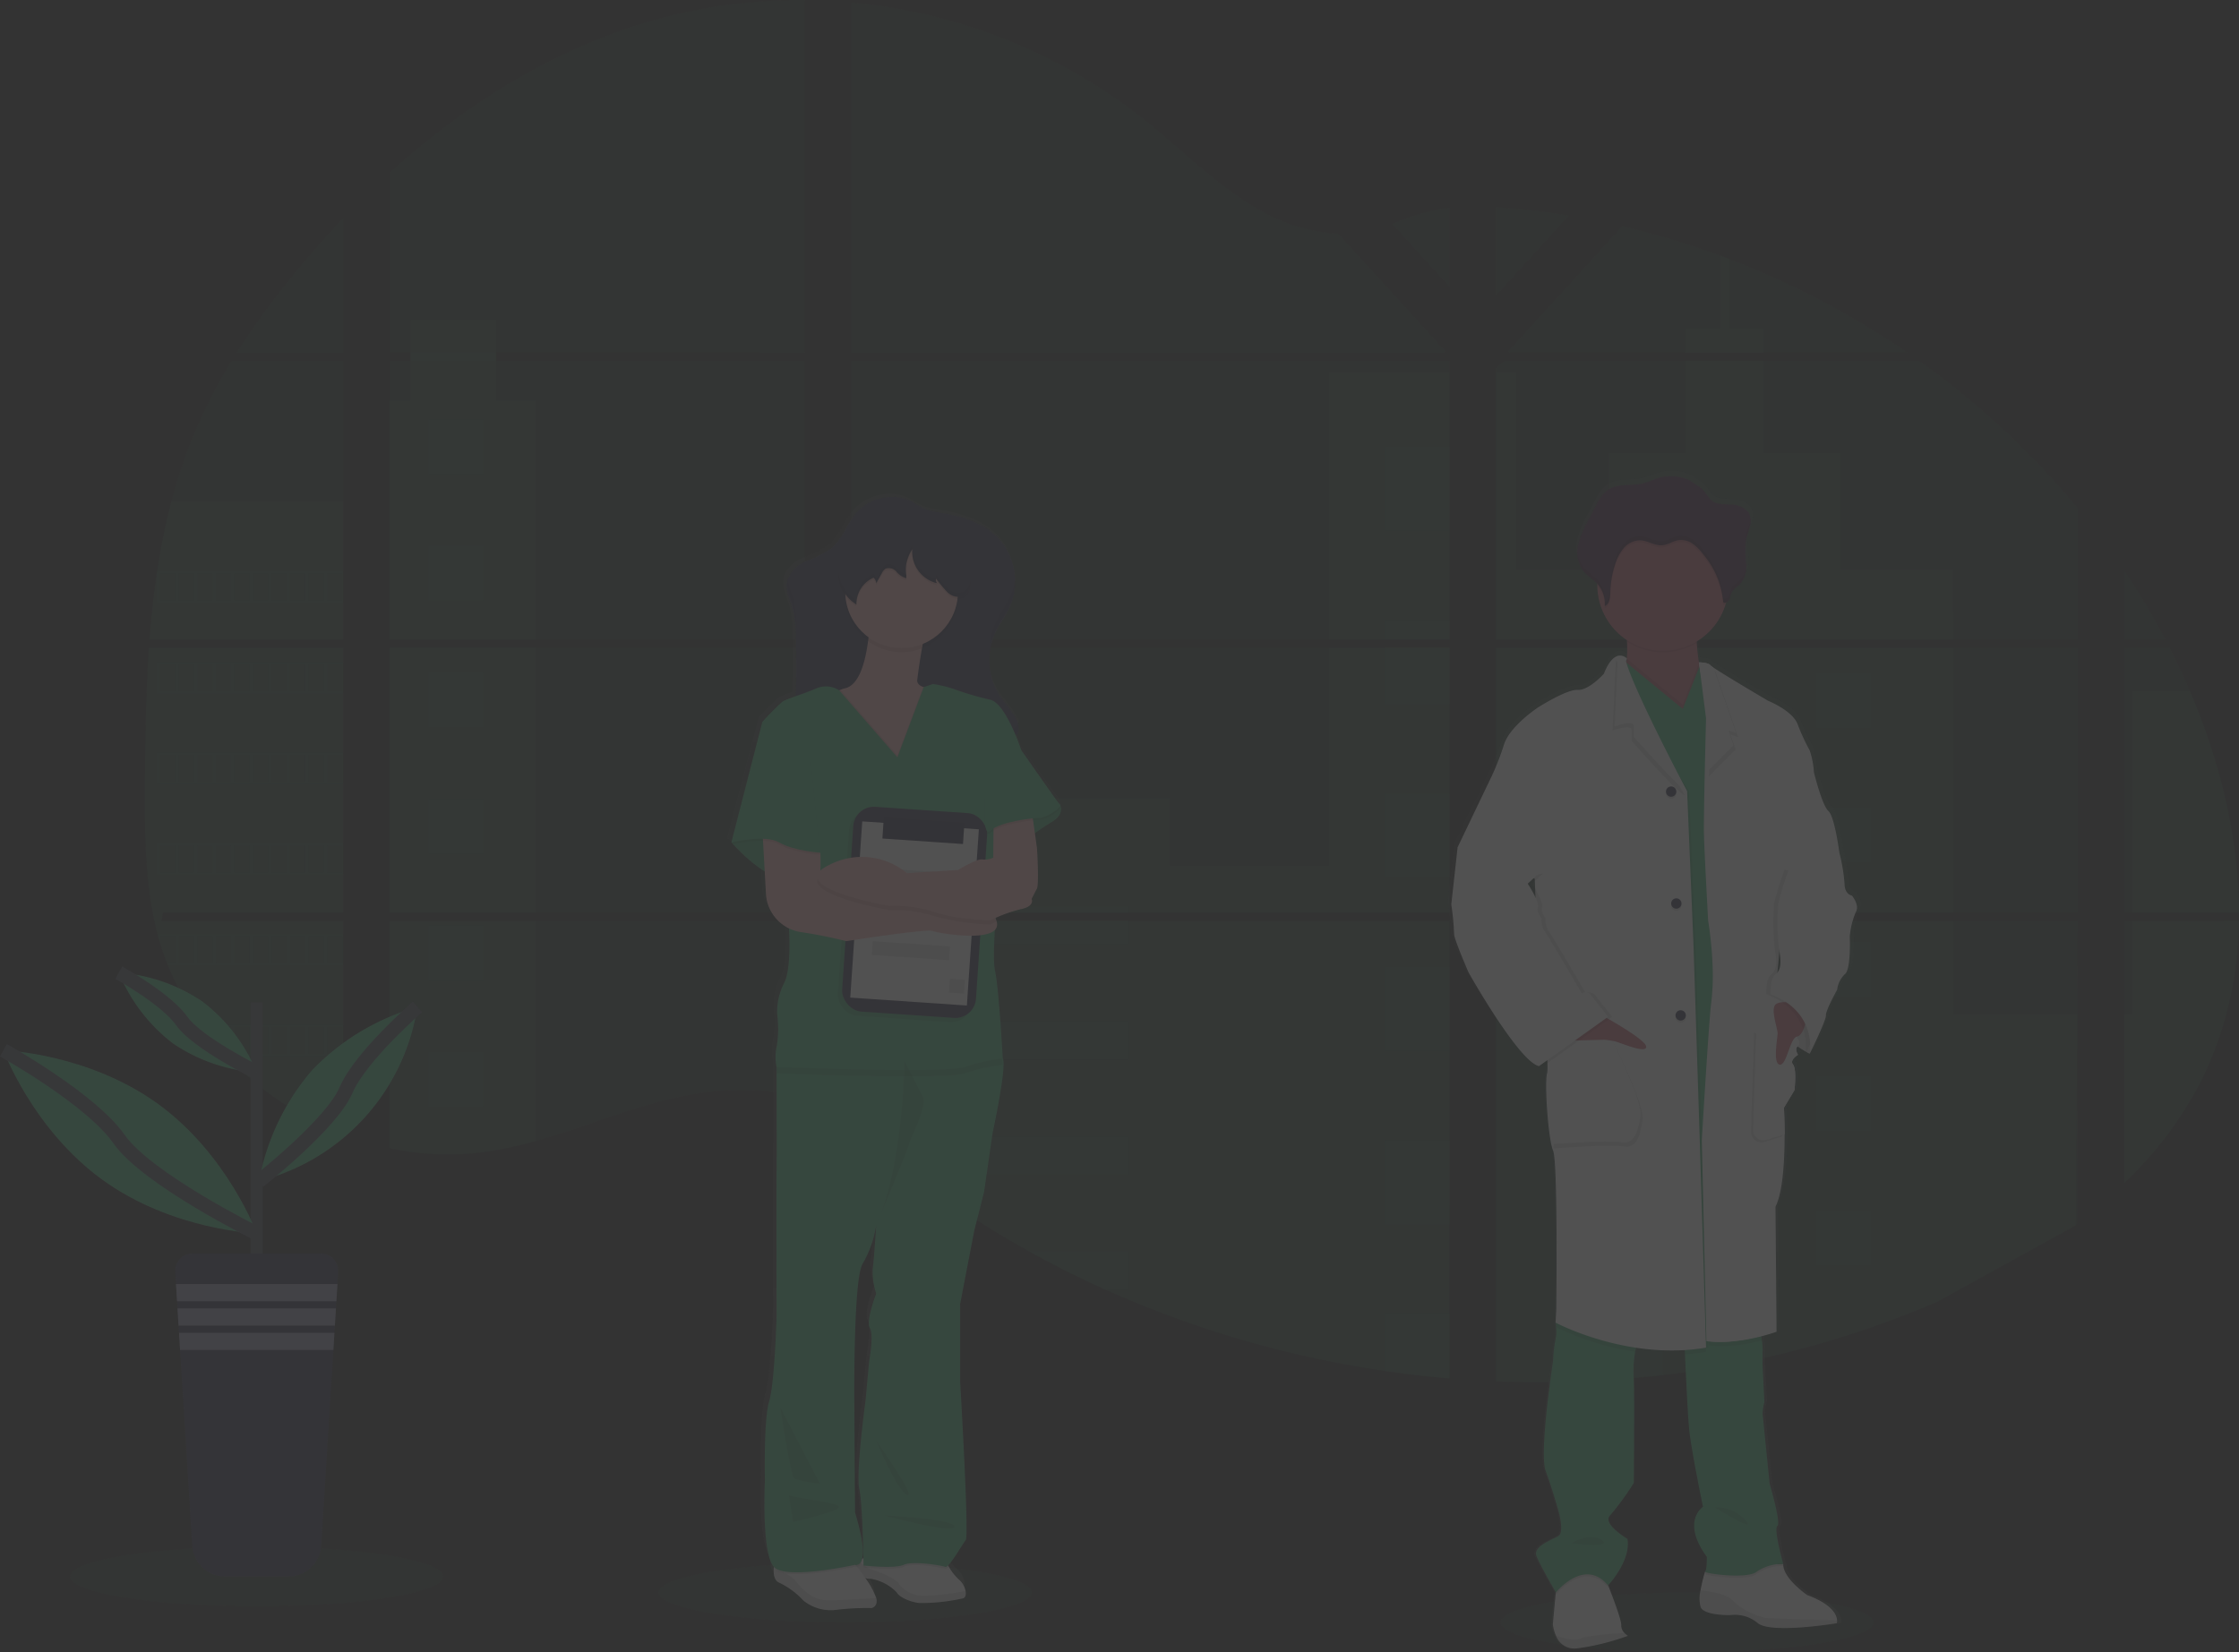 <svg xmlns="http://www.w3.org/2000/svg" xmlns:xlink="http://www.w3.org/1999/xlink" width="318.51" height="235.12" viewBox="0 0 318.51 235.12">
  <rect x="0" y="0" width="318.51" height="235.12" fill="#333333" stroke="none"/>
  <defs>
    <linearGradient id="linear-gradient" x1="0.5" y1="1" x2="0.5" gradientUnits="objectBoundingBox">
      <stop offset="0" stop-color="gray" stop-opacity="0.251"/>
      <stop offset="0.54" stop-color="gray" stop-opacity="0.122"/>
      <stop offset="1" stop-color="gray" stop-opacity="0.102"/>
    </linearGradient>
    <linearGradient id="linear-gradient-2" x1="0.5" y1="1" x2="0.5" y2="0" xlink:href="#linear-gradient"/>
  </defs>
  <g id="cenarios-de-pratica-header-mobile" transform="translate(-0.005 -0.003)" opacity="0.15">
    <path id="Caminho_709" data-name="Caminho 709" d="M90.842,356.76h27.652v37.693H92.864c-.065.39-.131.777-.2,1.166h25.834v30.393a.39.39,0,0,1-.128-.049q-1.09-.433-2.18-.918c-.155-.071-.308-.144-.466-.213q-1.09-.515-2.18-1.09c-.253-.134-.507-.272-.755-.414a45.351,45.351,0,0,1-10.872-8.463c-.1-.09-.183-.188-.272-.272-.441-.48-.875-.965-1.294-1.46-.158-.183-.311-.368-.466-.545-.5-.6-.976-1.232-1.439-1.861-.071-.1-.136-.188-.2-.272a40.252,40.252,0,0,1-4.687-8.474c-.038-.09-.074-.188-.109-.272-.376-.954-.717-1.921-1.011-2.908-.125-.411-.248-.817-.352-1.245-.038-.123-.068-.248-.1-.371-1.531-6.036-1.708-12.308-1.708-18.551v-2.18q.033-3.823.09-7.638.022-.981.041-1.97.057-2.5.163-5.019c.016-.463.038-.929.063-1.39q.016-.4.041-.8Q90.741,358.188,90.842,356.76Z" transform="translate(-69.662 -264.603)" fill="#4dba80" opacity="0.1"/>
    <path id="Caminho_710" data-name="Caminho 710" d="M153.349,151.567H138.18a115.461,115.461,0,0,1,8.068-11.1c2.256-2.768,4.632-5.466,7.1-8.066Z" transform="translate(-104.517 -101.378)" fill="#4dba80" opacity="0.1"/>
    <path id="Caminho_711" data-name="Caminho 711" d="M120.255,207v39.641H92.69c0-.114.016-.232.027-.346.025-.313.049-.624.076-.937.027-.365.063-.73.1-1.09s.071-.8.114-1.191.079-.8.123-1.191.087-.79.136-1.183.093-.79.147-1.183c.041-.324.082-.651.128-.978.063-.46.128-.921.2-1.379a1.311,1.311,0,0,1,.033-.207,95.076,95.076,0,0,1,2.027-9.951,73.684,73.684,0,0,1,3.42-10.082A75.712,75.712,0,0,1,104.361,207Z" transform="translate(-71.423 -155.65)" fill="#4dba80" opacity="0.1"/>
    <path id="Caminho_712" data-name="Caminho 712" d="M218.09,110.717V148.41h59.064V110.717Zm0,38.859v32.371c.338.068.67.136,1.005.193.45.087.9.166,1.362.234l.272.038c.18.03.362.055.545.076.455.065.91.114,1.362.158.213.022.433.038.649.057l.526.038h0c.286.022.57.038.853.049.174,0,.349.014.526.019s.272,0,.414,0h1.515c.234,0,.469,0,.7-.022h.014a4.167,4.167,0,0,0,.488-.019,1.193,1.193,0,0,0,.139,0,3.281,3.281,0,0,0,.4-.016.576.576,0,0,1,.093,0c.3-.019.608-.044.916-.071s.6-.06.907-.093l.619-.076a54.261,54.261,0,0,0,7.48-1.591c5.512-1.537,10.9-3.687,16.409-5.259,7.117-2.03,14.987-3.03,21.864-.559V149.577Zm59.064-80.828V18.568a75.9,75.9,0,0,0-19.188,2.248c-14.957,3.758-28.388,11.908-39.876,22.317V68.746h2.973V69.91H218.09v39.641h59.064V69.91h-43.93V68.743ZM353.036,51.8a24.451,24.451,0,0,1-10.709-3.112c-6.36-3.458-11.444-8.8-17.123-13.311a78.62,78.62,0,0,0-41.443-16.469V68.749h84.31l.21-.221Zm7.681-1.362,8.145,8.94V48.083a32.608,32.608,0,0,0-8.145,2.341Zm8.145,139.551v-40.41H351.494c-.044-.172-.093-.346-.147-.52.052.174.1.349.144.52H283.762V178.8c.643.477,1.278.981,1.907,1.488h0q1.019.834,2.025,1.687l.676.559c.324.272.654.545.981.8q.984.793,1.981,1.57.5.392,1,.771a136.8,136.8,0,0,0,16.8,10.984c1.313.733,2.64,1.439,3.976,2.128q1.332.687,2.684,1.346,2.027.989,4.087,1.907h0a150.03,150.03,0,0,0,39.783,11.586q4.572.673,9.186,1.063V189.981h.273ZM283.762,69.91v39.641h85.1V69.91Zm0,40.8v37.7h85.1V110.717Zm91.705-62.683V60.645L385.86,49.236Q380.694,48.383,375.467,48.029Zm0,62.688V148.41h82.768V110.717Zm82.476,82.258.292-43.4H375.467v65.552a149.135,149.135,0,0,0,15.995-.193h.093q3.815-.245,7.594-.7h.057a139.648,139.648,0,0,0,39.028-10.425m35.968-86.9q-.471-1.09-.967-2.18c-.616-1.362-1.264-2.687-1.935-4.008h-6.458v37.69h16.325C481.154,137.734,478.451,126.835,474.2,116.908Zm-9.36,32.668v37.331a53.418,53.418,0,0,0,11.281-15.216,52.371,52.371,0,0,0,5.033-22.118Zm0-49.843v9.81H470.7a106.582,106.582,0,0,0-5.853-9.81ZM408.711,55.427c-.43-.166-.864-.332-1.3-.49a117.755,117.755,0,0,0-13.979-4.2L377.527,68.19h0l-.311.335.2.221h56.617a120.957,120.957,0,0,0-25.328-13.319ZM435.7,69.91H376.628l-1.161,1.06v38.581h82.768V90.858A117.849,117.849,0,0,0,435.7,69.91Z" transform="translate(-162.653 -18.56)" fill="#4dba80" opacity="0.1"/>
    <path id="Caminho_713" data-name="Caminho 713" d="M120.255,280.39v19.644H92.69c0-.114.016-.232.027-.346.025-.313.049-.624.076-.937.027-.365.063-.73.1-1.09s.071-.8.114-1.191.079-.8.123-1.191.087-.79.136-1.183.093-.79.147-1.183c.041-.324.082-.651.128-.978.063-.46.128-.921.2-1.379a1.313,1.313,0,0,1,.033-.207A95.079,95.079,0,0,1,95.8,280.4Z" transform="translate(-71.423 -209.043)" fill="#4dba80" opacity="0.1"/>
    <path id="Caminho_714" data-name="Caminho 714" d="M90.842,356.76h27.652v37.693H92.864c-.065.39-.131.777-.2,1.166h25.834v30.393a.39.39,0,0,1-.128-.049q-1.09-.433-2.18-.918c-.155-.071-.308-.144-.466-.213q-1.09-.515-2.18-1.09c-.253-.134-.507-.272-.755-.414a45.351,45.351,0,0,1-10.872-8.463c-.1-.09-.183-.188-.272-.272-.441-.48-.875-.965-1.294-1.46-.158-.183-.311-.368-.466-.545-.5-.6-.976-1.232-1.439-1.861-.071-.1-.136-.188-.2-.272a40.252,40.252,0,0,1-4.687-8.474c-.038-.09-.074-.188-.109-.272-.376-.954-.717-1.921-1.011-2.908-.125-.411-.248-.817-.352-1.245-.038-.123-.068-.248-.1-.371-1.531-6.036-1.708-12.308-1.708-18.551v-2.18q.033-3.823.09-7.638.022-.981.041-1.97.057-2.5.163-5.019c.016-.463.038-.929.063-1.39q.016-.4.041-.8Q90.741,358.188,90.842,356.76Z" transform="translate(-69.662 -264.603)" fill="#4dba80" opacity="0.1"/>
    <path id="Caminho_715" data-name="Caminho 715" d="M222.923,178.579v33.963H202.13V178.579h2.965v-11.5h12.169v11.5Z" transform="translate(-146.696 -121.551)" fill="#4dba80" opacity="0.1"/>
    <rect id="Retângulo_307" data-name="Retângulo 307" width="20.791" height="37.693" transform="translate(55.434 92.155)" fill="#4dba80" opacity="0.1"/>
    <path id="Caminho_716" data-name="Caminho 716" d="M218.09,499.37h20.791v31.336a53.868,53.868,0,0,1-7.48,1.589c-.207.03-.411.054-.619.076-.305.036-.608.068-.91.1l-.913.073h-.093l-.4.022h-.139c-.163,0-.324.019-.488.022h-.014c-.234,0-.466.016-.7.022h-1.929a4.3,4.3,0,0,1-.529-.022q-.42-.016-.85-.049h0l-.526-.038c-.218-.016-.436-.038-.651-.06q-.687-.06-1.362-.155l-.545-.076-.272-.038c-.455-.068-.907-.144-1.362-.232-.338-.06-.67-.128-1.005-.2Z" transform="translate(-162.653 -368.353)" fill="#4dba80" opacity="0.1"/>
    <rect id="Retângulo_308" data-name="Retângulo 308" width="17.145" height="37.971" transform="translate(189.062 53.017)" fill="#4dba80" opacity="0.1"/>
    <path id="Caminho_717" data-name="Caminho 717" d="M528.25,338.19v37.7h-85.1V359.626h45.328v9.592H511.1V338.19Z" transform="translate(-322.041 -246.035)" fill="#4dba80" opacity="0.1"/>
    <path id="Caminho_718" data-name="Caminho 718" d="M544.47,538.4a1.534,1.534,0,0,1-.272-.016V563.11q-4.608-.379-9.183-1.06a150.234,150.234,0,0,1-39.8-11.581q-5.485-2.474-10.747-5.393a137.325,137.325,0,0,1-16.793-10.984q-2.011-1.537-3.962-3.142c-.9-.747-1.8-1.51-2.706-2.248-.627-.509-1.262-1.014-1.907-1.493V497.98h67.729c-.049-.174-.093-.346-.142-.521.052.174.1.346.144.521H544.2v40.4C544.29,538.382,544.38,538.39,544.47,538.4Z" transform="translate(-337.991 -366.964)" fill="#4dba80" opacity="0.1"/>
    <path id="Caminho_719" data-name="Caminho 719" d="M905.682,165.862H894.51v-3.471h5.006V152.05q.651.24,1.3.49v9.85h4.867Z" transform="translate(-654.758 -115.673)" fill="#4dba80" opacity="0.1"/>
    <path id="Caminho_720" data-name="Caminho 720" d="M860.679,246.641H805.827a.035.035,0,0,0,.016,0H795.65V208.67h2.883v28.066H811.7V220.115h10.886V207h11.172v13.123h10.88v16.622h16.038Z" transform="translate(-582.836 -155.65)" fill="#4dba80" opacity="0.1"/>
    <path id="Caminho_721" data-name="Caminho 721" d="M795.65,356.76v37.693h65.032V356.76Zm82.675,82.059.093-29.837H860.682V395.63H795.65v65.541a149.122,149.122,0,0,0,15.995-.193h.093q3.815-.245,7.594-.7h.057a139.648,139.648,0,0,0,39.028-10.425" transform="translate(-582.836 -264.603)" fill="#4dba80" opacity="0.1"/>
    <path id="Caminho_722" data-name="Caminho 722" d="M1124.794,499.37h15.169a52.4,52.4,0,0,1-5.033,22.115A53.394,53.394,0,0,1,1123.65,536.7V512.724h1.145Z" transform="translate(-821.46 -368.353)" fill="#4dba80" opacity="0.1"/>
    <path id="Caminho_723" data-name="Caminho 723" d="M1143.03,410.982h-15.18v-31.5h8.215C1140.313,389.407,1143.017,400.306,1143.03,410.982Z" transform="translate(-824.516 -281.132)" fill="#4dba80" opacity="0.1"/>
    <rect id="Retângulo_309" data-name="Retângulo 309" width="9.186" height="11.905" transform="translate(197.024 63.573)" fill="#4dba80" opacity="0.1"/>
    <rect id="Retângulo_310" data-name="Retângulo 310" width="9.186" height="2.741" transform="translate(197.024 88.25)" fill="#4dba80" opacity="0.1"/>
    <rect id="Retângulo_311" data-name="Retângulo 311" width="9.186" height="7.997" transform="translate(197.024 92.155)" fill="#4dba80" opacity="0.1"/>
    <rect id="Retângulo_312" data-name="Retângulo 312" width="9.186" height="11.905" transform="translate(197.024 112.926)" fill="#4dba80" opacity="0.1"/>
    <rect id="Retângulo_313" data-name="Retângulo 313" width="9.186" height="11.905" transform="translate(197.024 137.603)" fill="#4dba80" opacity="0.1"/>
    <path id="Caminho_724" data-name="Caminho 724" d="M746.885,623.236a1.322,1.322,0,0,1,.272.019,1.538,1.538,0,0,1-.272-.016V626H737.7V614.1h9.186Z" transform="translate(-540.676 -451.821)" fill="#4dba80" opacity="0.1"/>
    <path id="Caminho_725" data-name="Caminho 725" d="M746.885,704.65v9.194q-4.611-.379-9.186-1.06V704.65Z" transform="translate(-540.676 -517.697)" fill="#4dba80" opacity="0.1"/>
    <rect id="Retângulo_314" data-name="Retângulo 314" width="39.366" height="0.875" transform="translate(121.109 128.976)" fill="#4dba80" opacity="0.1"/>
    <rect id="Retângulo_315" data-name="Retângulo 315" width="39.366" height="3.352" transform="translate(121.109 131.014)" fill="#4dba80" opacity="0.1"/>
    <rect id="Retângulo_316" data-name="Retângulo 316" width="39.366" height="5.39" transform="translate(121.109 145.352)" fill="#4dba80" opacity="0.1"/>
    <path id="Caminho_726" data-name="Caminho 726" d="M503.559,612.08v5.39H472.768q-2.011-1.531-3.962-3.145c-.9-.744-1.8-1.507-2.706-2.245Z" transform="translate(-343.084 -450.352)" fill="#4dba80" opacity="0.1"/>
    <path id="Caminho_727" data-name="Caminho 727" d="M566.2,672.17v5.4h-3.251q-5.485-2.474-10.747-5.393Z" transform="translate(-405.723 -494.068)" fill="#4dba80" opacity="0.1"/>
    <rect id="Retângulo_317" data-name="Retângulo 317" width="7.75" height="7.75" transform="translate(228.809 95.809)" fill="#4dba80" opacity="0.1"/>
    <rect id="Retângulo_318" data-name="Retângulo 318" width="7.75" height="7.75" transform="translate(61.017 59.701)" fill="#4dba80" opacity="0.1"/>
    <rect id="Retângulo_319" data-name="Retângulo 319" width="7.75" height="7.75" transform="translate(61.017 77.702)" fill="#4dba80" opacity="0.1"/>
    <rect id="Retângulo_320" data-name="Retângulo 320" width="7.75" height="7.75" transform="translate(61.017 95.702)" fill="#4dba80" opacity="0.1"/>
    <rect id="Retângulo_321" data-name="Retângulo 321" width="7.75" height="7.75" transform="translate(61.017 113.7)" fill="#4dba80" opacity="0.1"/>
    <rect id="Retângulo_322" data-name="Retângulo 322" width="7.75" height="7.75" transform="translate(61.017 131.701)" fill="#4dba80" opacity="0.1"/>
    <rect id="Retângulo_323" data-name="Retângulo 323" width="7.75" height="7.75" transform="translate(61.017 149.701)" fill="#4dba80" opacity="0.1"/>
    <rect id="Retângulo_324" data-name="Retângulo 324" width="7.75" height="7.75" transform="translate(258.393 95.809)" fill="#4dba80" opacity="0.1"/>
    <rect id="Retângulo_325" data-name="Retângulo 325" width="7.75" height="7.75" transform="translate(228.809 114.924)" fill="#4dba80" opacity="0.1"/>
    <rect id="Retângulo_326" data-name="Retângulo 326" width="7.75" height="7.75" transform="translate(258.393 114.924)" fill="#4dba80" opacity="0.1"/>
    <rect id="Retângulo_327" data-name="Retângulo 327" width="7.75" height="7.75" transform="translate(228.809 134.036)" fill="#4dba80" opacity="0.1"/>
    <rect id="Retângulo_328" data-name="Retângulo 328" width="7.75" height="7.75" transform="translate(258.393 134.036)" fill="#4dba80" opacity="0.1"/>
    <rect id="Retângulo_329" data-name="Retângulo 329" width="7.75" height="7.75" transform="translate(228.809 153.151)" fill="#4dba80" opacity="0.1"/>
    <rect id="Retângulo_330" data-name="Retângulo 330" width="7.75" height="7.75" transform="translate(258.393 153.151)" fill="#4dba80" opacity="0.1"/>
    <rect id="Retângulo_331" data-name="Retângulo 331" width="7.75" height="7.75" transform="translate(228.809 172.266)" fill="#4dba80" opacity="0.1"/>
    <rect id="Retângulo_332" data-name="Retângulo 332" width="7.75" height="7.75" transform="translate(258.393 172.266)" fill="#4dba80" opacity="0.1"/>
    <path id="Caminho_728" data-name="Caminho 728" d="M838.4,707.327v-5h7.747v4.286Z" transform="translate(-609.591 -510.952)" fill="#4dba80" opacity="0.1"/>
    <path id="Caminho_729" data-name="Caminho 729" d="M96.53,316.91v4.433h26.518V316.91Zm2.64,4.155h-2.18v-3.875h2.18Zm2.64,0h-2.18v-3.875h2.18Zm2.635,0h-2.18v-3.875h2.18Zm2.64,0h-2.18v-3.875h2.18Zm2.638,0h-2.18v-3.875h2.18Zm2.64,0h-2.18v-3.875h2.18Zm2.64,0h-2.18v-3.875H115Zm2.638,0h-2.18v-3.875h2.18Zm2.638,0H118.1v-3.875h2.18Zm2.64,0h-2.18v-3.875h2.18Z" transform="translate(-74.217 -235.611)" fill="#4dba80" opacity="0.1"/>
    <path id="Caminho_730" data-name="Caminho 730" d="M96.53,364.27V368.7h26.518V364.27Zm2.64,4.155h-2.18v-3.875h2.18Zm2.64,0h-2.18v-3.875h2.18Zm2.635,0h-2.18v-3.875h2.18Zm2.64,0h-2.18v-3.875h2.18Zm2.638,0h-2.18v-3.875h2.18Zm2.64,0h-2.18v-3.875h2.18Zm2.64,0h-2.18v-3.875H115Zm2.638,0h-2.18v-3.875h2.18Zm2.638,0H118.1v-3.875h2.18Zm2.64,0h-2.18v-3.875h2.18Z" transform="translate(-74.217 -270.066)" fill="#4dba80" opacity="0.1"/>
    <path id="Caminho_731" data-name="Caminho 731" d="M96.53,411.64v4.431h26.518V411.64Zm2.64,4.15h-2.18v-3.875h2.18Zm2.64,0h-2.18v-3.875h2.18Zm2.635,0h-2.18v-3.875h2.18Zm2.64,0h-2.18v-3.875h2.18Zm2.638,0h-2.18v-3.875h2.18Zm2.64,0h-2.18v-3.875h2.18Zm2.64,0h-2.18v-3.875H115Zm2.638,0h-2.18v-3.875h2.18Zm2.638,0H118.1v-3.875h2.18Zm2.64,0h-2.18v-3.875h2.18Z" transform="translate(-74.217 -304.529)" fill="#4dba80" opacity="0.1"/>
    <path id="Caminho_732" data-name="Caminho 732" d="M96.53,459v4.431h26.518V459Zm2.64,4.153h-2.18v-3.88h2.18Zm2.64,0h-2.18v-3.88h2.18Zm2.635,0h-2.18v-3.88h2.18Zm2.64,0h-2.18v-3.88h2.18Zm2.638,0h-2.18v-3.88h2.18Zm2.64,0h-2.18v-3.88h2.18Zm2.64,0h-2.18v-3.88H115Zm2.638,0h-2.18v-3.88h2.18Zm2.638,0H118.1v-3.88h2.18Zm2.64,0h-2.18v-3.88h2.18Z" transform="translate(-74.217 -338.984)" fill="#4dba80" opacity="0.1"/>
    <path id="Caminho_733" data-name="Caminho 733" d="M97,506.34c.1.42.226.834.352,1.245v-.965h2.18v3.872H98.362c.033.093.068.188.106.272H123.4V506.34Zm5.177,4.153H100v-3.872h2.18Zm2.635,0h-2.18v-3.872h2.18Zm2.64,0h-2.18v-3.872h2.18Zm2.638,0h-2.18v-3.872h2.18Zm2.64,0h-2.18v-3.872h2.18Zm2.64,0h-2.18v-3.872h2.18Zm2.638,0h-2.18v-3.872h2.18Zm2.638,0h-2.18v-3.872h2.18Zm2.64,0h-2.18v-3.872h2.18Z" transform="translate(-74.558 -373.424)" fill="#4dba80" opacity="0.1"/>
    <path id="Caminho_734" data-name="Caminho 734" d="M119.54,553.7c.071.087.136.185.2.273h1.441v1.861l.466.545v-2.417h2.18v3.907h-.9c.087.09.172.185.272.272h16.575V553.7Zm6.938,4.169H124.3v-3.891h2.18Zm2.64,0h-2.18v-3.891h2.18Zm2.64,0h-2.18v-3.891h2.18Zm2.638,0h-2.18v-3.891h2.18Zm2.638,0h-2.18v-3.891h2.18Zm2.64,0h-2.18v-3.891h2.18Z" transform="translate(-90.957 -407.879)" fill="#4dba80" opacity="0.1"/>
    <path id="Caminho_735" data-name="Caminho 735" d="M172.93,601.06c.251.142.5.273.758.411v-.136h2.18v1.229c.158.068.308.142.463.213v-1.441h2.18v2.36a.889.889,0,0,0,.128.046V601.06Z" transform="translate(-129.799 -442.334)" fill="#4dba80" opacity="0.1"/>
    <path id="Caminho_736" data-name="Caminho 736" d="M393.582,243.528ZM376.8,323.952Zm-17.513-40.919c.052.174.1.349.144.521h0C359.388,283.381,359.339,283.207,359.284,283.033Zm34.3-39.505ZM229,202.725v1.161h12.172V202.72ZM376.8,323.952Zm-17.515-40.919c.052.174.1.349.144.521h0C359.388,283.381,359.339,283.207,359.284,283.033Zm34.3-39.505ZM376.8,323.952Zm-17.513-40.919c.052.174.1.349.144.521h0C359.388,283.381,359.339,283.207,359.284,283.033Z" transform="translate(-170.59 -152.537)" fill="#4dba80" opacity="0.1"/>
    <ellipse id="Elipse_4335" data-name="Elipse 4335" cx="26.551" cy="4.264" rx="26.551" ry="4.264" transform="translate(213.438 226.594)" fill="#4dba80" opacity="0.1"/>
    <ellipse id="Elipse_4336" data-name="Elipse 4336" cx="26.551" cy="4.264" rx="26.551" ry="4.264" transform="translate(93.691 222.33)" fill="#4dba80" opacity="0.1"/>
    <path id="Caminho_737" data-name="Caminho 737" d="M441.694,319.989a.145.145,0,0,0-.041-.071c-.406-.4-5.583-7.722-5.583-7.722s-.273-.817-.714-1.88a1.869,1.869,0,0,0,.313-.613,2.108,2.108,0,0,0,.052-.286c0-.03.022-.054.03-.084a2.069,2.069,0,0,0-.027-1.123,1.95,1.95,0,0,1-.112.273,4.559,4.559,0,0,0-.409-.91c-.687-1.183-1.668-2.18-2.39-3.332a9.016,9.016,0,0,1-1.229-5.984c0,.106,0,.215,0,.321a9.32,9.32,0,0,1,.163-1.226,8.507,8.507,0,0,1,.455-1.346c.648-1.485,1.7-2.779,2.335-4.27a8.1,8.1,0,0,0,.485-1.561,8.749,8.749,0,0,0,.242-2.738,4.36,4.36,0,0,1-.068.651,8.87,8.87,0,0,0-2.5-5.9c-2.226-2.237-5.422-3.106-8.48-3.564a7.768,7.768,0,0,1-3.57-1.362,6.205,6.205,0,0,0-4.065-.777,6.706,6.706,0,0,0-4.139,2.046c-1.452,1.6-2.082,3.858-3.777,5.2a16.767,16.767,0,0,1-3.526,1.755,4.72,4.72,0,0,0-2.711,2.556v.044l-.016.044c-.4,1.411.371,2.847.771,4.256a17.248,17.248,0,0,1,.466,4.5c.03,1.842.057,3.687.027,5.531-.014.725-.038,1.458-.093,2.18a11.427,11.427,0,0,0-1.872.752,37.07,37.07,0,0,0-2.894,2.864l-4.466,17.063.06.068-.06.232.226-.052a22.992,22.992,0,0,0,4.559,3.831l.191,3.346a5.948,5.948,0,0,0,3.316,4.744c.071,1.164.292,5.888-.73,7.76a8.72,8.72,0,0,0-.965,4.436,15.086,15.086,0,0,1-.049,4.333,7.084,7.084,0,0,0-.052,3.041h0v.9c0,3.022.035,12.706,0,13.8-.052,1.294,0,20.436,0,20.436s-.253,9.567-1.065,12.158-.608,11.172-.608,11.172-.51,10.221,1.292,12.237c0,.09-.016.183-.019.273v.128c-.022.777.128,1.6.8,1.856a11.4,11.4,0,0,1,3.5,2.542,6.358,6.358,0,0,0,4.9,1.27,36.938,36.938,0,0,1,4.875-.223h0s1.019-.185.689-1.452h0a11.344,11.344,0,0,0-1.575-2.8c.1.027.2.049.3.068l.1.019h.076a1.035,1.035,0,0,0,.125,0h.055a.937.937,0,0,0,.153,0h0a6.838,6.838,0,0,1,3.689,1.907c.455.785,2.06,1.382,3.27,1.531a23.23,23.23,0,0,0,4.057-.256,14.93,14.93,0,0,0,2.273-.414c.36-.136.436-.572.332-1.063h0a2.766,2.766,0,0,0-.943-1.591,7.653,7.653,0,0,1-1.455-1.815l-.114-.183c.76-.725,2.134-3.1,2.55-3.586.507-.6-.817-22.42-.817-22.42v-10.94l2.03-10.355,1.42-5.48,1.218-8.273s2.131-9.662,1.474-10.611h0c0-.019-.545-9.968-1.117-12.357a27.1,27.1,0,0,1-.038-5.8,1.144,1.144,0,0,0,.272-1.193,2.475,2.475,0,0,0-.158-.406v-.125a18.763,18.763,0,0,1,3.67-1.248c2.03-.4,1.523-1.444,1.523-1.444s.458-.9.76-1.444.052-5.382,0-5.779c-.019-.161-.144-1.049-.289-2.057.651-.463,1.5-1.038,2.422-1.583C442.234,321.374,441.839,320.276,441.694,319.989Zm-26.486,69.084s-1.523,3.886-.913,4.88-.1,4.687-.1,4.687l-.51,5.48s-1.42,10.164-.913,12.553a85.012,85.012,0,0,1,.591,9.81h0a.69.69,0,0,0-.1.049l-.068.035c.234-.918.136-2.777-1.027-6.515l-.1-15.442s-.18-17.837,1.229-19.832a15.012,15.012,0,0,0,1.907-5.382s-.305,4.886-.5,6.18A10.189,10.189,0,0,0,415.209,389.073Zm-2.837,38.382c-.014.033-.03.065-.041.1l-.076-.1a.8.8,0,0,0,.117,0Z" transform="translate(-290.885 -206.156)" fill="url(#linear-gradient)"/>
    <path id="Caminho_738" data-name="Caminho 738" d="M476.544,837.117a27.053,27.053,0,0,1-6.251.673c-1.194-.145-2.774-.749-3.224-1.54a6.622,6.622,0,0,0-3.646-1.907,2.454,2.454,0,0,1-.817-.114,10.088,10.088,0,0,1-1.362-.523,2.53,2.53,0,0,1,.03-1.035,1.671,1.671,0,0,1,.06-.2,1.8,1.8,0,0,1,.916-1.019l.1-.046a2.772,2.772,0,0,1,.589-.18c2.142-.411,10.979.414,10.979.414s.248.444.589.995a7.607,7.607,0,0,0,1.439,1.826,2.793,2.793,0,0,1,.929,1.6C476.975,836.542,476.9,836.984,476.544,837.117Z" transform="translate(-339.522 -609.697)" fill="#fff"/>
    <path id="Caminho_739" data-name="Caminho 739" d="M476.553,839.155a27.022,27.022,0,0,1-6.248.673c-1.193-.144-2.774-.752-3.226-1.539a6.641,6.641,0,0,0-3.643-1.907,6.313,6.313,0,0,1-2.18-.638,2.259,2.259,0,0,1,.447-1.834l1.362.967s3.646,1.131,4.322,2.18a4.39,4.39,0,0,0,3.687,1.741,34.5,34.5,0,0,0,5.815-.689C476.984,838.58,476.91,839.022,476.553,839.155Z" transform="translate(-339.531 -611.736)" opacity="0.1"/>
    <path id="Caminho_740" data-name="Caminho 740" d="M432.481,838.77a36.275,36.275,0,0,0-4.812.226,6.2,6.2,0,0,1-4.853-1.278,11.368,11.368,0,0,0-3.458-2.562c-.662-.256-.817-1.09-.787-1.869v-.128a7.626,7.626,0,0,1,.218-1.463l10.6-.226.918,1.245.142.191.559.76s.253.333.586.818a11.631,11.631,0,0,1,1.556,2.823h0C433.487,838.585,432.481,838.77,432.481,838.77Z" transform="translate(-308.503 -609.96)" fill="#fff"/>
    <path id="Caminho_741" data-name="Caminho 741" d="M432.481,843.637a36.275,36.275,0,0,0-4.812.226,6.187,6.187,0,0,1-4.85-1.278,11.051,11.051,0,0,0-3.461-2.556c-.662-.256-.817-1.09-.787-1.869a6.049,6.049,0,0,1,2.973,1.417c.817,1.052,2.281,2.82,4.36,2.932,1.679.09,5.766-.21,7.265-.33C433.489,843.452,432.481,843.637,432.481,843.637Z" transform="translate(-308.503 -614.828)" opacity="0.1"/>
    <path id="Caminho_742" data-name="Caminho 742" d="M431.192,831.687c-.123.91-.5,1.155-.774,1.21a.523.523,0,0,1-.2,0,.678.678,0,0,1-.106-.016s-9.521,2.1-11.444.4a1.328,1.328,0,0,1-.136-.142,7.632,7.632,0,0,1,.218-1.463l10.6-.226.918,1.245a1.8,1.8,0,0,1,.916-1.019Z" transform="translate(-308.476 -609.946)" opacity="0.1"/>
    <path id="Caminho_743" data-name="Caminho 743" d="M477.524,832.555c-.213.234-.39.368-.5.322-.5-.2-4.61-.9-5.916-.3s-5.722.1-5.722.1,0-.523-.025-1.362a2.772,2.772,0,0,1,.589-.18c2.142-.412,10.979.414,10.979.414S477.186,832.005,477.524,832.555Z" transform="translate(-342.545 -609.632)" opacity="0.1"/>
    <path id="Caminho_744" data-name="Caminho 744" d="M446.182,572.964l-1.2,8.322-1.4,5.515-2.006,10.425v11.036s1.3,21.957.8,22.556-2.406,4.014-2.907,3.815-4.611-.9-5.916-.3-5.722.1-5.722.1-.1-8.521-.6-10.927.9-12.632.9-12.632l.5-5.512s.7-3.711.1-4.714.9-4.9.9-4.9a10.264,10.264,0,0,1-.5-3.512c.2-1.3.5-6.215.5-6.215a15.324,15.324,0,0,1-1.891,5.414c-1.392,2-1.215,19.952-1.215,19.952l.1,15.532c2.51,8.224,0,7.42,0,7.42s-9.521,2.106-11.444.4-1.373-12.442-1.373-12.442-.2-8.621.6-11.226,1.055-12.232,1.055-12.232-.052-19.251,0-20.551c.038-1.09,0-10.848,0-13.9v-.9l1.15-2.856,13.624-1.706h6.518s9.81,2.305,10.823,3.3a.226.226,0,0,1,.054.06C448.288,563.242,446.182,572.964,446.182,572.964Z" transform="translate(-304.986 -411.677)" fill="#4dba80"/>
    <path id="Caminho_745" data-name="Caminho 745" d="M472.11,770.88s3,7.218,4.412,7.72S472.11,770.88,472.11,770.88Z" transform="translate(-347.456 -565.881)" opacity="0.1"/>
    <path id="Caminho_746" data-name="Caminho 746" d="M476.18,809.88s10.12.5,10.019,1.6S476.18,809.88,476.18,809.88Z" transform="translate(-350.417 -594.253)" opacity="0.1"/>
    <path id="Caminho_747" data-name="Caminho 747" d="M426.49,799.29c.4.379,7.72,1.09,7.117,1.782s-6.515,2.038-6.515,2.038Z" transform="translate(-314.267 -586.549)" opacity="0.1"/>
    <path id="Caminho_748" data-name="Caminho 748" d="M422.08,753.59c0,.3,1.5,9.624,1.907,10.025s3.709.8,3.709.8Z" transform="translate(-311.059 -553.302)" opacity="0.1"/>
    <path id="Caminho_749" data-name="Caminho 749" d="M434.106,280.181c-1.436,1.6-2.057,3.88-3.73,5.237a16.544,16.544,0,0,1-3.485,1.763,4.632,4.632,0,0,0-2.706,2.662c-.392,1.417.365,2.864.763,4.281a17.718,17.718,0,0,1,.461,4.531c.027,1.856.057,3.711.025,5.567-.049,2.891-.289,5.916-1.823,8.365,5.54,1.763,11.431,2,17.24,2.229a17.394,17.394,0,0,0,3.349-.084,28.711,28.711,0,0,0,2.853-.722,21.877,21.877,0,0,1,5.684-.728,9.544,9.544,0,0,0,2.5-.166,2.463,2.463,0,0,0,1.8-1.583,2.941,2.941,0,0,0-.461-2.147c-.676-1.188-1.635-2.18-2.36-3.352a9.21,9.21,0,0,1-.591-8.281c.643-1.5,1.679-2.8,2.311-4.3a9.063,9.063,0,0,0-1.826-9.613c-2.2-2.251-5.354-3.123-8.374-3.586a7.606,7.606,0,0,1-3.526-1.362,6.035,6.035,0,0,0-4.016-.779A6.556,6.556,0,0,0,434.106,280.181Z" transform="translate(-312.172 -207.346)" fill="#3f3d56"/>
    <g id="Grupo_109" data-name="Grupo 109" transform="translate(111.547 81.789)" opacity="0.1">
      <path id="Caminho_750" data-name="Caminho 750" d="M532.147,325.757a9.065,9.065,0,0,0-.695,4.161,8.91,8.91,0,0,1,.695-2.954c.64-1.5,1.676-2.8,2.308-4.3a8.7,8.7,0,0,0,.635-3.957,8.479,8.479,0,0,1-.635,2.752C533.823,322.961,532.787,324.261,532.147,325.757Z" transform="translate(-502.16 -318.71)"/>
      <path id="Caminho_751" data-name="Caminho 751" d="M426.963,329.453c.016,1.068.033,2.139.035,3.207q0-2.207-.035-4.409a17.686,17.686,0,0,0-.46-4.534,22.448,22.448,0,0,1-.818-2.818c-.243,1.335.447,2.689.818,4.022A17.6,17.6,0,0,1,426.963,329.453Z" transform="translate(-425.192 -320.303)"/>
      <path id="Caminho_752" data-name="Caminho 752" d="M455.616,396.94a9.212,9.212,0,0,1-2.493.166,21.859,21.859,0,0,0-5.681.714,28.931,28.931,0,0,1-2.853.719,17.217,17.217,0,0,1-3.352.087c-5.613-.221-11.305-.458-16.682-2.063a9.24,9.24,0,0,1-.545,1.035c5.54,1.76,11.431,2,17.237,2.229a17.209,17.209,0,0,0,3.352-.087,28.16,28.16,0,0,0,2.842-.717,21.858,21.858,0,0,1,5.67-.722,9.408,9.408,0,0,0,2.493-.169,2.465,2.465,0,0,0,1.8-1.58,2.164,2.164,0,0,0-.027-1.134A2.544,2.544,0,0,1,455.616,396.94Z" transform="translate(-424.01 -374.518)"/>
    </g>
    <path id="Caminho_753" data-name="Caminho 753" d="M460.587,346.343c-.2.452-1.052,4.36-1.253,4.76s-1.3,6.812-1.4,7.172-7.256-1.5-7.256-1.5l-4.308-3.61-4.428-4.406s-.131-3.976,3.131-5.251a4.977,4.977,0,0,1,.681-.213c3.956-.951,3.559-12.981,3.559-12.981l8.12,3.507a84.129,84.129,0,0,0-1.452,8.374c.014.455.371.738.837.91a6.614,6.614,0,0,0,2.218.24S460.789,345.893,460.587,346.343Z" transform="translate(-325.505 -245.36)" fill="#fbbebe"/>
    <path id="Caminho_754" data-name="Caminho 754" d="M535.088,435.929l1.153.3s.853,1.3-1.153,2.5a34.729,34.729,0,0,0-3.659,2.559l-5.927,1.8-1.142-3.583,5.515-4.185Z" transform="translate(-385.469 -321.763)" fill="#4dba80"/>
    <path id="Caminho_755" data-name="Caminho 755" d="M535.088,435.929l1.153.3s.853,1.3-1.153,2.5a34.729,34.729,0,0,0-3.659,2.559l-5.927,1.8-1.142-3.583,5.515-4.185Z" transform="translate(-385.469 -321.763)" opacity="0.1"/>
    <path id="Caminho_756" data-name="Caminho 756" d="M398.845,448.491l-2.305,2.256s4.158,4.812,7.357,5.112,5.262-3.659,5.262-3.659l-2.768-4.36Z" transform="translate(-292.478 -330.865)" fill="#4dba80"/>
    <path id="Caminho_757" data-name="Caminho 757" d="M398.845,448.491l-2.305,2.256s4.158,4.812,7.357,5.112,5.262-3.659,5.262-3.659l-2.768-4.36Z" transform="translate(-292.478 -330.865)" opacity="0.1"/>
    <circle id="Elipse_4337" data-name="Elipse 4337" cx="8.019" cy="8.019" r="8.019" transform="translate(120.245 76.773)" opacity="0.1"/>
    <circle id="Elipse_4338" data-name="Elipse 4338" cx="8.019" cy="8.019" r="8.019" transform="translate(120.245 76.17)" fill="#fbbebe"/>
    <path id="Caminho_758" data-name="Caminho 758" d="M452.248,563.212a25.891,25.891,0,0,0-5.365,1.2c-3,1-26.486.016-26.813,0v-.9l1.15-2.856,13.624-1.706h6.518s9.81,2.305,10.823,3.3C452.226,562.849,452.248,563.212,452.248,563.212Z" transform="translate(-309.596 -411.699)" opacity="0.1"/>
    <path id="Caminho_759" data-name="Caminho 759" d="M460.587,380.493c-.2.452-1.052,4.36-1.253,4.76s-1.3,6.812-1.4,7.172-7.256-1.5-7.256-1.5l-4.308-3.61-4.428-4.406s-.131-3.976,3.131-5.251l8.1,9.311,3.646-9.714a6.614,6.614,0,0,0,2.218.24S460.789,380.043,460.587,380.493Z" transform="translate(-325.505 -279.509)" opacity="0.1"/>
    <path id="Caminho_760" data-name="Caminho 760" d="M431.889,386.151l-8.289-9.537a3.474,3.474,0,0,0-3.289-.243c-1.856.8-4.161,1.455-4.763,1.856a37.164,37.164,0,0,0-2.858,2.88l6.72,17.578-2.959,11.578s.452,5.916-.7,8.071a8.859,8.859,0,0,0-.954,4.461,15.494,15.494,0,0,1-.049,4.36,7.261,7.261,0,0,0-.052,3.057s23.813,1,26.818,0a25.655,25.655,0,0,1,5.365-1.2s-.545-10.028-1.09-12.434.452-11.578.452-11.578l-.651-9.826,3.908-10.082s-2.117-6.463-4.324-7.115a42.856,42.856,0,0,1-4.861-1.4,17.046,17.046,0,0,0-3.36-.853l-1.316.441Z" transform="translate(-304.227 -278.396)" fill="#4dba80"/>
    <rect id="Retângulo_333" data-name="Retângulo 333" width="19.085" height="29.205" rx="2.94" transform="translate(120.986 115.205) rotate(3.89)" opacity="0.1"/>
    <rect id="Retângulo_334" data-name="Retângulo 334" width="19.085" height="29.205" rx="2.94" transform="translate(121.587 114.606) rotate(3.89)" fill="#3f3d56"/>
    <rect id="Retângulo_335" data-name="Retângulo 335" width="16.627" height="25.129" transform="translate(122.664 116.878) rotate(3.89)" fill="#fff"/>
    <rect id="Retângulo_336" data-name="Retângulo 336" width="13.584" height="3.786" transform="translate(124.214 123.456) rotate(4.004)" opacity="0.1"/>
    <rect id="Retângulo_337" data-name="Retângulo 337" width="2.155" height="1.973" transform="translate(135.125 139.267) rotate(3.89)" opacity="0.1"/>
    <rect id="Retângulo_338" data-name="Retângulo 338" width="11.033" height="1.973" transform="translate(124.146 133.914) rotate(3.89)" opacity="0.1"/>
    <rect id="Retângulo_339" data-name="Retângulo 339" width="11.488" height="3.033" transform="translate(125.738 116.289) rotate(3.89)" fill="#3f3d56"/>
    <rect id="Retângulo_340" data-name="Retângulo 340" width="11.488" height="3.033" transform="translate(125.738 116.289) rotate(3.89)" opacity="0.1"/>
    <path id="Caminho_761" data-name="Caminho 761" d="M476.121,572.56s-.1,14.84-4.011,23.36c0,0,4.714-11.229,4.714-11.679s2.605-5.164,1.907-6.567S476.121,572.56,476.121,572.56Z" transform="translate(-347.456 -421.6)" opacity="0.1"/>
    <path id="Caminho_762" data-name="Caminho 762" d="M461.862,297.642a5.577,5.577,0,0,1,.907-3.736,4.6,4.6,0,0,0,3.559,4.85.6.6,0,0,1-.172-.659,20.173,20.173,0,0,0,1.618,1.937,2.151,2.151,0,0,0,2.324.493c1.011-.545,1.022-1.981.76-3.1a14.551,14.551,0,0,0-3.349-6.4A4.43,4.43,0,0,0,464,289.246a8.648,8.648,0,0,0-4.542.711,12.072,12.072,0,0,0-2.18,1.523l-3.815,3.112a3.62,3.62,0,0,0-.926.975,2.67,2.67,0,0,0-.289,1.022,5.507,5.507,0,0,0,2.567,5.2,4.063,4.063,0,0,1,2.433-3.815,1.057,1.057,0,0,1,.379.788l.8-1.433a1.578,1.578,0,0,1,.545-.646,1.423,1.423,0,0,1,1.537.433,2.743,2.743,0,0,0,1.4.924l.022-2.134" transform="translate(-332.984 -215.457)" opacity="0.1"/>
    <path id="Caminho_763" data-name="Caminho 763" d="M461.891,296.541a5.581,5.581,0,0,1,.907-3.738,4.6,4.6,0,0,0,3.561,4.85.6.6,0,0,1-.172-.657,20.5,20.5,0,0,0,1.619,1.937,2.14,2.14,0,0,0,2.324.491c1.011-.545,1.022-1.981.76-3.1a14.55,14.55,0,0,0-3.349-6.4,5.359,5.359,0,0,0-1.872-1.455,5.451,5.451,0,0,0-1.635-.332,8.647,8.647,0,0,0-4.542.708,12.223,12.223,0,0,0-2.18,1.526l-3.815,3.112a3.584,3.584,0,0,0-.926.976,2.657,2.657,0,0,0-.289,1.022,5.5,5.5,0,0,0,2.567,5.194,4.068,4.068,0,0,1,2.433-3.815,1.065,1.065,0,0,1,.379.787l.8-1.428a1.561,1.561,0,0,1,.545-.646,1.423,1.423,0,0,1,1.537.433,2.76,2.76,0,0,0,1.4.924l.022-2.136" transform="translate(-333.013 -214.656)" fill="#3f3d56"/>
    <path id="Caminho_764" data-name="Caminho 764" d="M436.918,463.309c-.7-.354-12.281,1.452-12.281,1.452a66.276,66.276,0,0,0-6.518-1.3,5.846,5.846,0,0,1-4.9-5.265l-.5-9.022,1.556-1.362,6.665,4.36a21.526,21.526,0,0,1,0,2.6,3.674,3.674,0,0,0-.223.817.273.273,0,0,0,.223.245c.452.114,6.616,1.112,6.616,1.112s14.286-.978,17.848,3.834a3.62,3.62,0,0,1,.629,1.188C446.907,465.257,437.553,463.622,436.918,463.309Z" transform="translate(-304.242 -330.843)" fill="#fbbebe"/>
    <path id="Caminho_765" data-name="Caminho 765" d="M466.819,482.809c-.545.243-.883.417-.883.417a33.206,33.206,0,0,1-7.984-1.191,18.755,18.755,0,0,0-6.363-.856s-11.968-2.06-10.112-4.749a.272.272,0,0,0,.223.245c.452.114,6.616,1.112,6.616,1.112s14.286-.978,17.848,3.834A3.617,3.617,0,0,1,466.819,482.809Z" transform="translate(-325.029 -351.664)" opacity="0.1"/>
    <path id="Caminho_766" data-name="Caminho 766" d="M471.813,441.58s.7,4.962.752,5.365.3,5.262,0,5.815-.752,1.452-.752,1.452.5,1.052-1.5,1.455a20.584,20.584,0,0,0-4.36,1.6s-5.115-.15-7.97-1.2a18.392,18.392,0,0,0-6.365-.853s-15.191-2.608-8.673-5.79a10.031,10.031,0,0,1,11.128,1.128l7.267-.45s2.709-1.657,3.461-1.5a2.783,2.783,0,0,0,1.553-.251l.052-5.264Z" transform="translate(-325.053 -326.31)" fill="#fbbebe"/>
    <path id="Caminho_767" data-name="Caminho 767" d="M402.344,396.676l-1.455-.076-4.409,17.167s4.76-1.2,6.812,0,5.815,1.452,5.815,1.452l-1.4-13.684Z" transform="translate(-292.434 -293.587)" opacity="0.1"/>
    <path id="Caminho_768" data-name="Caminho 768" d="M402.344,395.566l-1.455-.076-4.409,17.167s4.76-1.2,6.812,0,5.815,1.452,5.815,1.452l-1.4-13.684Z" transform="translate(-292.434 -292.779)" fill="#4dba80"/>
    <path id="Caminho_769" data-name="Caminho 769" d="M531.787,409.57l2,.452s5.115,7.357,5.515,7.769-1.907,1.907-2.858,1.907-5.613.545-6.967,1.8-.79-5.076-.79-5.221,1.681-4.142,1.681-4.142Z" transform="translate(-388.533 -303.023)" opacity="0.1"/>
    <path id="Caminho_770" data-name="Caminho 770" d="M531.787,408.47l2,.45s5.115,7.371,5.515,7.771-1.907,1.907-2.858,1.907-5.613.545-6.967,1.8-.79-5.076-.79-5.221,1.692-4.155,1.692-4.155Z" transform="translate(-388.533 -302.222)" fill="#4dba80"/>
    <g id="Grupo_110" data-name="Grupo 110" transform="translate(119.244 77.544)" opacity="0.1">
      <path id="Caminho_771" data-name="Caminho 771" d="M462.783,303.757a4.024,4.024,0,0,1,.014-.627,5.577,5.577,0,0,0-.839,2.057v.76c0,.441,0,.886-.014,1.327h-.038v.2a1.087,1.087,0,0,0-.014-.21,2.9,2.9,0,0,1-1.341-.91c-.406-.365-1.041-.714-1.537-.433a1.56,1.56,0,0,0-.545.646L457.661,308a1.054,1.054,0,0,0-.379-.785,4.063,4.063,0,0,0-2.433,3.815,5.537,5.537,0,0,1-2.586-4.341,5.51,5.51,0,0,0,2.586,4.94,4.068,4.068,0,0,1,2.433-3.815,1.066,1.066,0,0,1,.379.788l.8-1.428a1.561,1.561,0,0,1,.545-.646,1.423,1.423,0,0,1,1.537.433,2.76,2.76,0,0,0,1.4.924q0-1.046.022-2.087A5.548,5.548,0,0,1,462.783,303.757Z" transform="translate(-452.256 -303.13)"/>
      <path id="Caminho_772" data-name="Caminho 772" d="M487.494,312.037c.014-.185.035-.371.063-.545l.03-.752A5.512,5.512,0,0,0,487.494,312.037Z" transform="translate(-477.888 -308.666)"/>
      <path id="Caminho_773" data-name="Caminho 773" d="M507.227,320.948a2.145,2.145,0,0,1-2.324-.49,20.177,20.177,0,0,1-1.619-1.937.6.6,0,0,0,.172.659.646.646,0,0,1-.158-.041,18.016,18.016,0,0,0,1.6,1.907,2.163,2.163,0,0,0,2.324.49,2.227,2.227,0,0,0,.891-2.237A1.892,1.892,0,0,1,507.227,320.948Z" transform="translate(-489.354 -314.326)"/>
      <path id="Caminho_774" data-name="Caminho 774" d="M494.278,309.959a4.632,4.632,0,0,1-3.4-4.049,4.6,4.6,0,0,0,3.57,4.695A.6.6,0,0,1,494.278,309.959Z" transform="translate(-480.35 -305.153)"/>
    </g>
    <path id="Caminho_775" data-name="Caminho 775" d="M828.569,324.116s-1.074-.15-1.074-1.711a24.555,24.555,0,0,0-.768-4.485h0s-.665-5.087-1.583-5.894-2.1-5.542-2.1-5.542a11.172,11.172,0,0,0-.613-3.123,26.532,26.532,0,0,1-1.787-3.839c-.82-1.932-4.232-3.256-4.232-3.256s-6.183-3.586-7.935-4.755h0a2.712,2.712,0,0,1-.447-.338c-.305-.4-1.635-.406-1.635-.406a26.9,26.9,0,0,1-.316-2.8v-.294a9.428,9.428,0,0,0,4.144-5.128c.033-.1.06-.21.09-.316a.886.886,0,0,0,.545-.48,9.59,9.59,0,0,1,.357-1.09,4.04,4.04,0,0,1,1.008-.883,3.821,3.821,0,0,0,1.049-3.1c-.027-.916-.174-1.837-.117-2.744a1.079,1.079,0,0,1,.016-.229c.016-.133.035-.272.06-.4.134-.676.425-1.313.589-1.984a2.552,2.552,0,0,0-.2-2,3.427,3.427,0,0,0-2.744-1.09c-1.158-.1-2.18.027-2.935-.935a10.269,10.269,0,0,0-1.166-1.406c-.152-.142-1.635-1.049-1.635-1.106a6.624,6.624,0,0,0-4.632-.357c-.771.224-1.493.589-2.275.771-1.679.4-3.613-.033-5.041.929a5.95,5.95,0,0,0-1.719,2.256q-.545,1.041-1.106,2.084a13.412,13.412,0,0,0-1.469,3.567,6.042,6.042,0,0,0-.1.837h0v.433a1.5,1.5,0,0,0,.016.273,1.574,1.574,0,0,0,.019.169c.019.057.025.185.041.273s.049.242.082.36a.556.556,0,0,0,.049.153c.016.052.06.183.1.273s.038.1.06.142a2.53,2.53,0,0,0,.139.272c.022.035.038.071.06.106a3.073,3.073,0,0,0,.251.365c.58.728,1.441,1.191,2.076,1.872v.305a9.327,9.327,0,0,0,4.273,7.6c0,.1.014.21.019.316a15.542,15.542,0,0,1-.03,2.425,1.15,1.15,0,0,0-.9-.4,1.294,1.294,0,0,0-.349.03l-.025-.019h0v.025c-.6.147-1.338.771-2.044,2.545,0,0-2.147,2.42-3.782,2.319s-5.774,2.521-5.774,2.521-4.038,2.619-4.9,5.289a36.972,36.972,0,0,1-1.741,4.436l-5.006,10.278h0l-.918,8.174a37.8,37.8,0,0,1,.409,4.183c-.1.556,2.1,5.542,2.1,5.542s7.256,12.747,10.221,13.4l.213-.147a1.86,1.86,0,0,0,.4.147l.61-.428a6.366,6.366,0,0,1-.049,1.436c-.406,1.262.155,9.474.869,11.085s.461,22.728.461,22.728l-.1,1.861a.789.789,0,0,0,.025.163l-.025.441.073.038a5.269,5.269,0,0,1-.073,1.777,19.7,19.7,0,0,0-.36,3.125s-2.044,13.047-1.073,15.668,1.79,5.493,1.79,5.493,1.022,3.27.049,3.815-3.728,1.512-3.166,2.872c.518,1.259,2.482,4.632,2.774,5.125l-.025.273-.4,4.341a5.446,5.446,0,0,0,.461,1.657,2.849,2.849,0,0,0,2.913,1.82c.272-.019.586-.049.894-.09a38.718,38.718,0,0,0,6.619-1.725,2.608,2.608,0,0,1-.515-.428h0a1.5,1.5,0,0,1-.455-1.09c.044-.793-1.436-4.556-1.807-5.485l-.085-.207s3.374-3.529,2.812-6.651c0,0-3.733-2.18-2.5-3.379a38.286,38.286,0,0,0,3.425-4.632s.1-12.848,0-14.763a15.922,15.922,0,0,1,.188-3.989c.041-.2.09-.39.142-.583a34.817,34.817,0,0,0,5.139.39q.943,0,1.907-.038,0,.272.024.589c.142,3.183.406,8.766.621,10.84.305,2.97,1.992,10.984,1.992,10.984s-3.218,2.063.561,7.155a6.906,6.906,0,0,1-.251,2.112h0a23.067,23.067,0,0,0-.646,2.662,4.677,4.677,0,0,0,.033,2.431c.613,1.2,4.292,1.106,4.292,1.106h0a.589.589,0,0,1,.09-.014,5.251,5.251,0,0,1,3.894,1.172c1.4,1.123,6.7.632,9.575.273,1.125-.144,1.877-.273,1.877-.273a1.106,1.106,0,0,0,.038-.392h0c-.03-.706-.583-2.254-4.332-3.635,0,0-3.526-2.371-3.477-4.436h-.485c.256-.008.436-.008.436-.008s-1.382-5.038-.818-5.45-1.125-5.995-1.125-5.995-.967-9.374-1.022-10.028a5.765,5.765,0,0,1,.256-1.662l-.256-5.142s-.049-1.708,0-2.264a10.671,10.671,0,0,0-.115-1.441c-.024-.191-.049-.39-.076-.586,1.322-.335,2.18-.643,2.18-.643l-.153-17.889c1.123-2.18,1.33-6.965,1.324-10.354,0-2.18-.1-3.793-.1-3.793l1.534-2.5s.354-3-.207-3.654a.629.629,0,0,1,.068-.858,2.843,2.843,0,0,1,.341-.24.431.431,0,0,1-.036-.06,2.7,2.7,0,0,1,.341-.242s-.545-.845-.057-1.2c.458.311.867.559,1.177.736-.022.2-.044.313-.044.313l.131-.272.482.272s2.4-4.788,2.352-5.491,1.635-3.679,1.635-3.679a3.686,3.686,0,0,1,1.125-2.218c.921-.654.714-5.393.714-5.393a11.586,11.586,0,0,1,.869-3.474C829.73,325.484,828.569,324.116,828.569,324.116Zm-45.985-2.1.046,1.142c-.273-.439-.469-.752-.469-.752Z" transform="translate(-564.539 -197.231)" fill="url(#linear-gradient-2)"/>
    <path id="Caminho_776" data-name="Caminho 776" d="M944.644,540.5l-.589,2.507s-4.714-2.412-5.561-5.463a3.462,3.462,0,0,1,1.42-4.215l4.4,1.858Z" transform="translate(-686.618 -393.06)" fill="#fff"/>
    <path id="Caminho_777" data-name="Caminho 777" d="M944.644,540.5l-.589,2.507s-4.714-2.412-5.561-5.463a3.462,3.462,0,0,1,1.42-4.215l4.4,1.858Z" transform="translate(-686.618 -393.06)" opacity="0.1"/>
    <path id="Caminho_778" data-name="Caminho 778" d="M836,846.293a33.879,33.879,0,0,1-7.357,1.8,2.8,2.8,0,0,1-2.858-1.809,5.534,5.534,0,0,1-.452-1.635l.4-4.319.207-2.3,6.368-1.657.9,2.76.084.207c.36.924,1.815,4.668,1.771,5.45a1.5,1.5,0,0,0,.444,1.09A2.524,2.524,0,0,0,836,846.293Z" transform="translate(-604.428 -613.533)" fill="#fff"/>
    <path id="Caminho_779" data-name="Caminho 779" d="M921.5,843.3a1.092,1.092,0,0,1-.038.392s-9.324,1.553-11.232,0a5.049,5.049,0,0,0-3.913-1.153s-3.608.1-4.21-1.09a4.721,4.721,0,0,1-.03-2.417,23.177,23.177,0,0,1,.632-2.649l.144-.114.858-.689,10.049-.3h.076c-.049,2.055,3.409,4.412,3.409,4.412C920.923,841.054,921.466,842.594,921.5,843.3Z" transform="translate(-660.16 -612.732)" fill="#fff"/>
    <path id="Caminho_780" data-name="Caminho 780" d="M921.494,853.3a1.121,1.121,0,0,1-.041.392s-9.325,1.553-11.229,0a5.05,5.05,0,0,0-3.916-1.153s-3.61.1-4.213-1.09a4.761,4.761,0,0,1-.03-2.42c1.39.139,3.583.485,4.444,1.313a9.915,9.915,0,0,0,4.861,2.608C912.439,853.016,918.791,853.218,921.494,853.3Z" transform="translate(-660.155 -622.736)" opacity="0.1"/>
    <path id="Caminho_781" data-name="Caminho 781" d="M837.205,871.647a33.884,33.884,0,0,1-7.357,1.8,2.8,2.8,0,0,1-2.859-1.809c1.112.373,2.651.763,3.461.406.959-.428,4.36-.7,6.267-.818A2.479,2.479,0,0,0,837.205,871.647Z" transform="translate(-605.636 -638.886)" opacity="0.1"/>
    <path id="Caminho_782" data-name="Caminho 782" d="M868.866,355.212c-3.6-1.4-8.224-6.016-7.068-8.175a4.888,4.888,0,0,0,.45-1.733,15.832,15.832,0,0,0,.033-2.452,33.669,33.669,0,0,0-.482-3.992s11.229.253,10.575,1.907a6.134,6.134,0,0,0-.169,2.27c.055.94.188,2.011.33,2.913.194,1.234.392,2.18.392,2.18s-.689.962-1.09,1.014S874.027,357.215,868.866,355.212Z" transform="translate(-630.828 -251.58)" fill="#cf6f80"/>
    <path id="Caminho_783" data-name="Caminho 783" d="M834.3,839.3l-.084.093c-3.357-4.06-7.417,1-7.417,1l-.06-.109.207-2.3,6.368-1.657.9,2.76Z" transform="translate(-605.454 -613.496)" opacity="0.1"/>
    <path id="Caminho_784" data-name="Caminho 784" d="M915.914,835.537a6.459,6.459,0,0,0-3.76,1.106c-1.308,1.155-7.63.248-7.357,0a.94.94,0,0,0,.142-.417l.859-.69,10.049-.3C915.885,835.431,915.914,835.537,915.914,835.537Z" transform="translate(-662.235 -612.703)" opacity="0.1"/>
    <path id="Caminho_785" data-name="Caminho 785" d="M831.066,704.952a7.639,7.639,0,0,0-.414,1.4,15.987,15.987,0,0,0-.188,3.967c.1,1.907,0,14.69,0,14.69a38.9,38.9,0,0,1-3.36,4.611c-1.2,1.2,2.452,3.36,2.452,3.36.545,3.109-2.758,6.619-2.758,6.619-3.357-4.06-7.417,1-7.417,1s-2.207-3.815-2.758-5.177,2.155-2.3,3.106-2.858-.049-3.815-.049-3.815-.8-2.858-1.755-5.466,1.052-15.586,1.052-15.586a20.133,20.133,0,0,1,.352-3.112,5.271,5.271,0,0,0,.073-1.766c-.016-.2-.035-.362-.049-.477s-.024-.164-.024-.164l.038-.065,1.362-2.54S831.72,703.352,831.066,704.952Z" transform="translate(-598.042 -514.002)" fill="#4dba80"/>
    <path id="Caminho_786" data-name="Caminho 786" d="M908.051,743.687a6.505,6.505,0,0,0-3.76,1.09c-1.308,1.142-7.63.251-7.357,0s.248-2.1.248-2.1c-3.709-5.066-.545-7.12-.545-7.12s-1.654-7.97-1.954-10.927c-.21-2.063-.469-7.63-.608-10.782-.06-1.363-.1-2.3-.1-2.3l3-.6.39-.076,7.308-1.469s.2,1.363.338,2.477a10.893,10.893,0,0,1,.112,1.436c-.046.545,0,2.254,0,2.254l.251,5.112a5.9,5.9,0,0,0-.251,1.654c.052.654,1,9.976,1,9.976s1.654,5.564,1.09,5.965S908.051,743.687,908.051,743.687Z" transform="translate(-654.372 -521.153)" fill="#4dba80"/>
    <path id="Caminho_787" data-name="Caminho 787" d="M872.855,340.8a6.139,6.139,0,0,0-.169,2.27,9.332,9.332,0,0,1-9.924-.185,33.72,33.72,0,0,0-.482-3.992S873.509,339.143,872.855,340.8Z" transform="translate(-631.31 -251.602)" opacity="0.1"/>
    <path id="Caminho_788" data-name="Caminho 788" d="M867.223,298.914a9.322,9.322,0,1,1-18.644.224v-.224a9.325,9.325,0,0,1,18.649,0Z" transform="translate(-621.343 -215.736)" fill="#cf6f80"/>
    <path id="Caminho_789" data-name="Caminho 789" d="M868.866,372.418c-3.6-1.4-8.224-6.017-7.068-8.175a4.889,4.889,0,0,0,.45-1.733l4.924,4.049,3.046,2.5,2.316-5.894c.194,1.234.392,2.18.392,2.18s-.689.962-1.09,1.014S874.027,374.42,868.866,372.418Z" transform="translate(-630.828 -268.786)" opacity="0.1"/>
    <path id="Caminho_790" data-name="Caminho 790" d="M856.623,370.624,852.511,439.7l-5.363.352L833.26,400l2.278-47.552.482-10.047,6.174,5.071,3.046,2.5,2.384-6.068,4.433,3.864Z" transform="translate(-605.851 -249.098)" fill="#4dba80"/>
    <path id="Caminho_791" data-name="Caminho 791" d="M838.471,705.01a7.63,7.63,0,0,0-.414,1.4A39.513,39.513,0,0,1,826.8,702.9l-.074-.038.024-.439v-.229l1.362-2.54S839.125,703.41,838.471,705.01Z" transform="translate(-605.447 -514.06)" opacity="0.1"/>
    <path id="Caminho_792" data-name="Caminho 792" d="M897.029,717.637a27.56,27.56,0,0,1-3.014.346c-.06-1.362-.1-2.3-.1-2.3l3.019-.61Z" transform="translate(-654.328 -525.278)" opacity="0.1"/>
    <path id="Caminho_793" data-name="Caminho 793" d="M914.116,711.877a21.159,21.159,0,0,1-7.608.717l-.038-1.725,7.308-1.469S913.971,710.751,914.116,711.877Z" transform="translate(-663.459 -521.153)" opacity="0.1"/>
    <path id="Caminho_794" data-name="Caminho 794" d="M812.079,459.362c-11.172,1.907-21.4-3.561-21.4-3.561l.1-1.853s.253-21.006-.45-22.616-1.251-9.766-.853-11.011-1.452-20.047-1.452-20.047l-.3-7.63-10.979-4.461,4.9-10.226a36.949,36.949,0,0,0,1.706-4.414c.853-2.657,4.812-5.264,4.812-5.264s4.06-2.605,5.665-2.507,3.709-2.305,3.709-2.305c1.553-3.959,2.959-2.18,2.959-2.18a3.5,3.5,0,0,1-.076.586c-.545,4.346,8.812,18.079,8.946,18.325h0l.9,21.706.9,27.469Z" transform="translate(-569.078 -267.605)" opacity="0.1"/>
    <path id="Caminho_795" data-name="Caminho 795" d="M810.957,459.362c-11.172,1.907-21.406-3.561-21.406-3.561l.1-1.853s.251-21.006-.452-22.616-1.251-9.774-.85-11.03-1.461-20.039-1.461-20.039l-.3-7.63-10.976-4.461,4.9-10.226a37.564,37.564,0,0,0,1.706-4.412c.853-2.649,4.826-5.259,4.826-5.259s4.06-2.6,5.662-2.507,3.717-2.3,3.717-2.3c1.556-3.959,3.27-2.18,3.27-2.18,0,.191-.164.272-.076.586,1.2,4.215,8.512,18.079,8.646,18.325h0l.9,21.706.883,27.483Z" transform="translate(-568.256 -267.605)" fill="#fff"/>
    <path id="Caminho_796" data-name="Caminho 796" d="M866.8,382.47c-1.2-.5-7.567-7.769-7.567-7.769v-1.654c-.232-.545-1.61-.213-2.725.169l.48-10.047.545.452C858.725,367.835,866.671,382.228,866.8,382.47Z" transform="translate(-627.112 -269.266)" opacity="0.1"/>
    <path id="Caminho_797" data-name="Caminho 797" d="M867.9,380.292c-1.2-.5-7.57-7.769-7.57-7.769v-1.657c-.232-.545-1.608-.213-2.725.169L858.081,361l.545.45C859.828,365.657,867.771,380.047,867.9,380.292Z" transform="translate(-627.912 -267.687)" fill="#fff"/>
    <path id="Caminho_798" data-name="Caminho 798" d="M826.243,562.661c.15,0,7.769-.8,7.769-.8s4.613,9.074,4.311,11.278-.85,4.161-2.706,3.815-9.987.272-9.987.272Z" transform="translate(-604.646 -413.816)" opacity="0.1"/>
    <path id="Caminho_799" data-name="Caminho 799" d="M825.133,560.451c.153,0,7.771-.8,7.771-.8s4.611,9.087,4.311,11.267-.853,4.161-2.706,3.815-9.989.273-9.989.273Z" transform="translate(-603.839 -412.208)" fill="#fff"/>
    <path id="Caminho_800" data-name="Caminho 800" d="M836.716,547s6.992,3.76,7.142,4.9-3.559-.5-4.36-.7a10.377,10.377,0,0,0-1.6-.251l-5.343.144Z" transform="translate(-609.681 -403.005)" fill="#cf6f80"/>
    <circle id="Elipse_4339" data-name="Elipse 4339" cx="0.736" cy="0.736" r="0.736" transform="translate(237 112.201)" opacity="0.1"/>
    <circle id="Elipse_4340" data-name="Elipse 4340" cx="0.736" cy="0.736" r="0.736" transform="translate(237 111.902)" fill="#3f3d56"/>
    <circle id="Elipse_4341" data-name="Elipse 4341" cx="0.736" cy="0.736" r="0.736" transform="translate(238.354 144.05)" opacity="0.1"/>
    <circle id="Elipse_4342" data-name="Elipse 4342" cx="0.736" cy="0.736" r="0.736" transform="translate(238.354 143.747)" fill="#3f3d56"/>
    <circle id="Elipse_4343" data-name="Elipse 4343" cx="0.736" cy="0.736" r="0.736" transform="translate(237.736 128.126)" opacity="0.1"/>
    <circle id="Elipse_4344" data-name="Elipse 4344" cx="0.736" cy="0.736" r="0.736" transform="translate(237.736 127.826)" fill="#3f3d56"/>
    <path id="Caminho_801" data-name="Caminho 801" d="M915.383,418.239s.5.752,0,1.09.049,1.2.049,1.2-1.251.73-.7,1.392.2,3.635.2,3.635l-1.5,2.5s.09,1.6.1,3.774c0,3.384-.2,8.142-1.3,10.311l.147,17.8s-5.267,1.926-9.676,1.338l-.654-28.557s.954-16.194,1.305-19.3a32.341,32.341,0,0,0,.251-4.864,54.286,54.286,0,0,0-.654-7.115s-.545-9.777-.6-12.483c-.025-1.294.044-5.071.12-8.662.084-3.927.18-7.63.18-7.63l-.995-7.872s.995-.1,1.294.3a2.865,2.865,0,0,0,.436.335h0c1.719,1.161,7.785,4.73,7.785,4.73s3.357,1.335,4.161,3.248a28.292,28.292,0,0,0,1.752,3.815,11.78,11.78,0,0,1,.6,3.106s1.155,4.714,2.057,5.512,1.55,5.867,1.55,5.867l-7.97,6.267s-.7,10.425-.85,10.829S915.383,418.239,915.383,418.239Z" transform="translate(-659.952 -270.445)" fill="#fff"/>
    <path id="Caminho_802" data-name="Caminho 802" d="M915.664,417.984s.5.752,0,1.09.046,1.2.046,1.2-1.251.73-.7,1.392.2,3.635.2,3.635l-1.5,2.5s.09,1.6.1,3.774c0,3.384-.2,8.142-1.3,10.311l.15,17.8s-5.267,1.926-9.676,1.338l-.651-28.557s.951-16.194,1.305-19.3a32.051,32.051,0,0,0,.248-4.864,54.618,54.618,0,0,0-.651-7.115s-.545-9.777-.6-12.483c-.025-1.294.044-5.071.12-8.662.085-3.927.18-7.63.18-7.63l-1.313-7.978s1.313,0,1.616.406a2.588,2.588,0,0,0,.436.335h0c1.717,1.161,7.782,4.73,7.782,4.73s3.349,1.335,4.166,3.248a30.224,30.224,0,0,0,1.752,3.815,11.777,11.777,0,0,1,.6,3.106s1.155,4.714,2.057,5.512,1.553,5.867,1.553,5.867l-7.97,6.267s-.7,10.425-.853,10.829S915.664,417.984,915.664,417.984Z" transform="translate(-659.93 -270.19)" fill="#fff"/>
    <path id="Caminho_803" data-name="Caminho 803" d="M906.912,376.332l.722,2.1-3.79,3.815c.084-3.927.18-7.63.18-7.63l-1.313-7.976s1.313,0,1.616.406a2.594,2.594,0,0,0,.436.335h0l3.221,9.289Z" transform="translate(-660.723 -271.791)" opacity="0.1"/>
    <path id="Caminho_804" data-name="Caminho 804" d="M905.782,374.108l.722,2.1-3.787,3.815c.082-3.927.18-7.63.18-7.63l-1.316-7.978s1.316,0,1.616.406a2.731,2.731,0,0,0,.436.335h0l3.24,9.3Z" transform="translate(-659.901 -270.168)" fill="#fff"/>
    <path id="Caminho_805" data-name="Caminho 805" d="M867.223,298.914a9.294,9.294,0,0,1-.458,2.891.387.387,0,0,1-.294-.071,12.055,12.055,0,0,0-2.763-6.717,7.113,7.113,0,0,0-1.5-1.553,2.935,2.935,0,0,0-2.033-.575c-.818.112-1.54.668-2.365.738-1.09.09-2.066-.665-3.147-.7A3.085,3.085,0,0,0,852.351,294a6.312,6.312,0,0,0-1.24,2.3,13.451,13.451,0,0,0-.692,3.967c-.014.763-.087,1.719-.8,2a4.059,4.059,0,0,0-1.027-3.106l-.016-.019v-.223a9.325,9.325,0,1,1,18.649,0Z" transform="translate(-621.343 -215.736)" opacity="0.1"/>
    <path id="Caminho_806" data-name="Caminho 806" d="M854.2,267.85a6.419,6.419,0,0,0-4.529-.354c-.755.223-1.466.586-2.232.768-1.635.4-3.542-.033-4.946.924a5.9,5.9,0,0,0-1.684,2.245l-1.09,2.074a13.477,13.477,0,0,0-1.441,3.542,4.531,4.531,0,0,0,.695,3.659c.575.73,1.43,1.191,2.057,1.88a4.087,4.087,0,0,1,1.025,3.115c.709-.272.779-1.234.8-2a13.476,13.476,0,0,1,.692-3.967,6.312,6.312,0,0,1,1.24-2.3,3.087,3.087,0,0,1,2.313-1.076c1.09.038,2.068.793,3.147.7.817-.068,1.542-.624,2.365-.736a2.921,2.921,0,0,1,2.033.575,6.979,6.979,0,0,1,1.5,1.553,12.006,12.006,0,0,1,2.766,6.717c.308.223.752-.071.9-.42a9.934,9.934,0,0,1,.352-1.09,4.026,4.026,0,0,1,.986-.88,3.858,3.858,0,0,0,1.03-3.087,15.372,15.372,0,0,1-.038-3.357c.128-.673.417-1.308.575-1.976a2.582,2.582,0,0,0-.2-1.992,3.364,3.364,0,0,0-2.692-1.09c-1.136-.1-2.153.027-2.878-.929a10.646,10.646,0,0,0-1.144-1.4C855.652,268.809,854.2,267.91,854.2,267.85Z" transform="translate(-613.768 -199.475)" fill="#512e4e"/>
    <path id="Caminho_807" data-name="Caminho 807" d="M778.277,466.312l-2.845-5.262-.9,8.12a37.676,37.676,0,0,1,.4,4.161c-.1.553,2.054,5.512,2.054,5.512s7.12,12.684,10.028,13.336l9.81-7.019-2.6-3.308s-.9-.351-1.128,0c0,0-4.839-8.322-5.338-8.921a3.032,3.032,0,0,1-.4-1.807s-.752-.8-.5-1.553-1.439-3.357-1.439-3.357l1.553-1.452Z" transform="translate(-567.471 -340.475)" opacity="0.1"/>
    <path id="Caminho_808" data-name="Caminho 808" d="M773.974,458.84l-.752.6-.9,8.12a37.619,37.619,0,0,1,.4,4.161c-.1.553,2.057,5.512,2.057,5.512S781.9,489.92,784.8,490.571l9.826-7.019-2.608-3.308s-.9-.351-1.128,0c0,0-4.837-8.322-5.338-8.921a3,3,0,0,1-.4-1.807s-.752-.8-.5-1.553-1.455-3.357-1.455-3.357l1.553-1.452Z" transform="translate(-565.863 -338.867)" fill="#fff"/>
    <path id="Caminho_809" data-name="Caminho 809" d="M934.475,562.67c.545.662.2,3.638.2,3.638l-1.5,2.488s.09,1.608.1,3.777l-2.529.79a1.5,1.5,0,0,1-1.951-1.482l.439-14.06,5.9,2.253c-.5.349.049,1.2.049,1.2S933.924,562.008,934.475,562.67Z" transform="translate(-679.695 -410.877)" opacity="0.1"/>
    <path id="Caminho_810" data-name="Caminho 810" d="M935.589,561.563c.545.659.2,3.635.2,3.635l-1.5,2.49s.09,1.6.1,3.774l-2.575.8a1.469,1.469,0,0,1-1.907-1.447l.439-14.109,5.9,2.259c-.5.349.046,1.2.046,1.2S935.039,560.9,935.589,561.563Z" transform="translate(-680.51 -410.069)" fill="#fff"/>
    <path id="Caminho_811" data-name="Caminho 811" d="M945.337,544.042s-.4,2.559-1.4,2.708-1.452,4.139-2.452,4-.338-3.711-.3-4.4-1.09-3.559-.251-4.21,3.51,0,3.51,0Z" transform="translate(-688.301 -399.256)" fill="#cf6f80"/>
    <path id="Caminho_812" data-name="Caminho 812" d="M944.654,467.415l1.888-3.815a24.687,24.687,0,0,1,.755,4.461c0,1.553,1.052,1.706,1.052,1.706s1.153,1.362.545,2.357a11.405,11.405,0,0,0-.85,3.458s.2,4.711-.7,5.363a3.7,3.7,0,0,0-1.1,2.207s-1.654,2.956-1.6,3.659-2.305,5.463-2.305,5.463,1.153-5.916-5.564-8.472c0,0-.052-2.005.45-2.556s1.283-.817.793-3.586a32.507,32.507,0,0,1-.142-6.774,42.594,42.594,0,0,1,1.5-4.828Z" transform="translate(-685.498 -342.33)" opacity="0.1"/>
    <path id="Caminho_813" data-name="Caminho 813" d="M947.131,461.6l1.651.545a24.687,24.687,0,0,1,.755,4.461c0,1.553,1.052,1.706,1.052,1.706s1.153,1.362.545,2.357a11.433,11.433,0,0,0-.853,3.458s.2,4.711-.7,5.362a3.65,3.65,0,0,0-1.09,2.207s-1.654,2.956-1.6,3.659-2.308,5.463-2.308,5.463,1.153-5.916-5.564-8.472c0,0-.049-2.006.452-2.556s1.283-.817.793-3.586a32.5,32.5,0,0,1-.142-6.774,42.6,42.6,0,0,1,1.5-4.828Z" transform="translate(-687.136 -340.875)" fill="#fff"/>
    <path id="Caminho_814" data-name="Caminho 814" d="M834.92,822.094s2.632-1.654,4.36-.452S834.92,822.094,834.92,822.094Z" transform="translate(-611.405 -602.492)" opacity="0.1"/>
    <path id="Caminho_815" data-name="Caminho 815" d="M910,805.661a5.328,5.328,0,0,1,4.286,1.807C916.243,809.574,910,805.661,910,805.661Z" transform="translate(-666.027 -591.173)" opacity="0.1"/>
    <g id="Grupo_111" data-name="Grupo 111" transform="translate(224.396 73.764)" opacity="0.1">
      <path id="Caminho_816" data-name="Caminho 816" d="M871.535,304.821c-.335.292-.766.5-.989.88a10.157,10.157,0,0,0-.349,1.09c-.153.352-.6.643-.907.42a12.046,12.046,0,0,0-2.763-6.717,6.969,6.969,0,0,0-1.5-1.55,2.929,2.929,0,0,0-2.036-.578c-.817.112-1.537.668-2.362.738-1.09.09-2.068-.665-3.15-.7a3.074,3.074,0,0,0-2.311,1.074,6.312,6.312,0,0,0-1.24,2.3,13.471,13.471,0,0,0-.692,3.967c-.016.76-.087,1.708-.79,1.992a3.768,3.768,0,0,1,0,.608c.711-.273.782-1.234.8-2a13.479,13.479,0,0,1,.692-3.967,6.311,6.311,0,0,1,1.24-2.3A3.085,3.085,0,0,1,857.491,299c1.09.038,2.071.793,3.15.7.818-.068,1.542-.624,2.363-.736a2.929,2.929,0,0,1,2.035.575,6.983,6.983,0,0,1,1.5,1.553,12.02,12.02,0,0,1,2.763,6.717c.311.223.755-.071.907-.42a10.563,10.563,0,0,1,.349-1.09,4.04,4.04,0,0,1,.989-.88,3.856,3.856,0,0,0,1.03-3.087v-.1A3.584,3.584,0,0,1,871.535,304.821Z" transform="translate(-848.555 -295.876)"/>
      <path id="Caminho_817" data-name="Caminho 817" d="M841.017,310.412c-.624-.689-1.48-1.153-2.054-1.883a3.952,3.952,0,0,1-.793-2.229,4.2,4.2,0,0,0,.793,2.831c.575.73,1.431,1.191,2.054,1.88a4.087,4.087,0,0,1,1.03,2.431A4.088,4.088,0,0,0,841.017,310.412Z" transform="translate(-838.155 -301.657)"/>
      <path id="Caminho_818" data-name="Caminho 818" d="M926.452,289.786c-.161.668-.447,1.3-.578,1.975a6.308,6.308,0,0,0-.084,1.379,5.284,5.284,0,0,1,.084-.777c.131-.673.417-1.308.578-1.975a3.421,3.421,0,0,0,.09-1.128,3.78,3.78,0,0,1-.09.526Z" transform="translate(-901.905 -289.26)"/>
    </g>
    <ellipse id="Elipse_4345" data-name="Elipse 4345" cx="26.551" cy="4.264" rx="26.551" ry="4.264" transform="translate(9.973 220.057)" fill="#4dba80" opacity="0.1"/>
    <rect id="Retângulo_341" data-name="Retângulo 341" width="1.708" height="38.467" transform="translate(35.671 142.627)" fill="#535461"/>
    <path id="Caminho_819" data-name="Caminho 819" d="M129.315,675.76l-.109,1.733-.15,2.452-.063,1.019-.153,2.452-.065,1.019-.15,2.452L126.9,714.7a4.709,4.709,0,0,1-4.7,4.42h-8.957a4.706,4.706,0,0,1-4.7-4.439l-1.725-27.813-.15-2.452-.063-1.019-.155-2.452-.063-1.019-.15-2.452-.109-1.733a2.452,2.452,0,0,1,2.436-2.591h18.317a2.452,2.452,0,0,1,2.433,2.61Z" transform="translate(-81.197 -494.781)" fill="#3f3d56"/>
    <path id="Caminho_820" data-name="Caminho 820" d="M113.551,670.52l-.153,2.447H90.733l-.153-2.447Z" transform="translate(-65.542 -487.81)" fill="#9d9cb5"/>
    <path id="Caminho_821" data-name="Caminho 821" d="M113.91,683.24l-.15,2.447H91.523l-.153-2.447Z" transform="translate(-66.116 -497.064)" fill="#9d9cb5"/>
    <path id="Caminho_822" data-name="Caminho 822" d="M114.27,695.97l-.15,2.444H92.313l-.153-2.444Z" transform="translate(-66.691 -506.325)" fill="#9d9cb5"/>
    <path id="Caminho_823" data-name="Caminho 823" d="M38.392,574.6c9.951,7.2,14.1,18.458,14.1,18.458s-11.989-.412-21.943-7.611S16.44,567,16.44,567,28.429,567.4,38.392,574.6Z" transform="translate(-15.95 -417.555)" fill="#4dba80"/>
    <path id="Caminho_824" data-name="Caminho 824" d="M16.44,567s12.444,6.908,16.436,12.627,19.6,13.439,19.6,13.439" transform="translate(-15.95 -417.555)" fill="none" stroke="#535461" stroke-miterlimit="10" stroke-width="2"/>
    <path id="Caminho_825" data-name="Caminho 825" d="M88.643,530.622a24.125,24.125,0,0,1,7.673,10.044,24.107,24.107,0,0,1-11.943-4.139A24.264,24.264,0,0,1,76.7,526.48,24.125,24.125,0,0,1,88.643,530.622Z" transform="translate(-59.79 -388.076)" fill="#4dba80"/>
    <path id="Caminho_826" data-name="Caminho 826" d="M76.7,526.48s6.774,3.76,8.948,6.872,10.668,7.314,10.668,7.314" transform="translate(-59.79 -388.076)" fill="none" stroke="#535461" stroke-miterlimit="10" stroke-width="2"/>
    <path id="Caminho_827" data-name="Caminho 827" d="M157.447,553.392a33.37,33.37,0,0,0-7.537,15.771A30.33,30.33,0,0,0,172.434,544.4,33.4,33.4,0,0,0,157.447,553.392Z" transform="translate(-113.051 -401.113)" fill="#4dba80"/>
    <path id="Caminho_828" data-name="Caminho 828" d="M172.439,544.41s-8.1,7.008-10.164,11.837-12.365,12.924-12.365,12.924" transform="translate(-113.051 -401.121)" fill="none" stroke="#535461" stroke-miterlimit="10" stroke-width="2"/>
  </g>
</svg>
